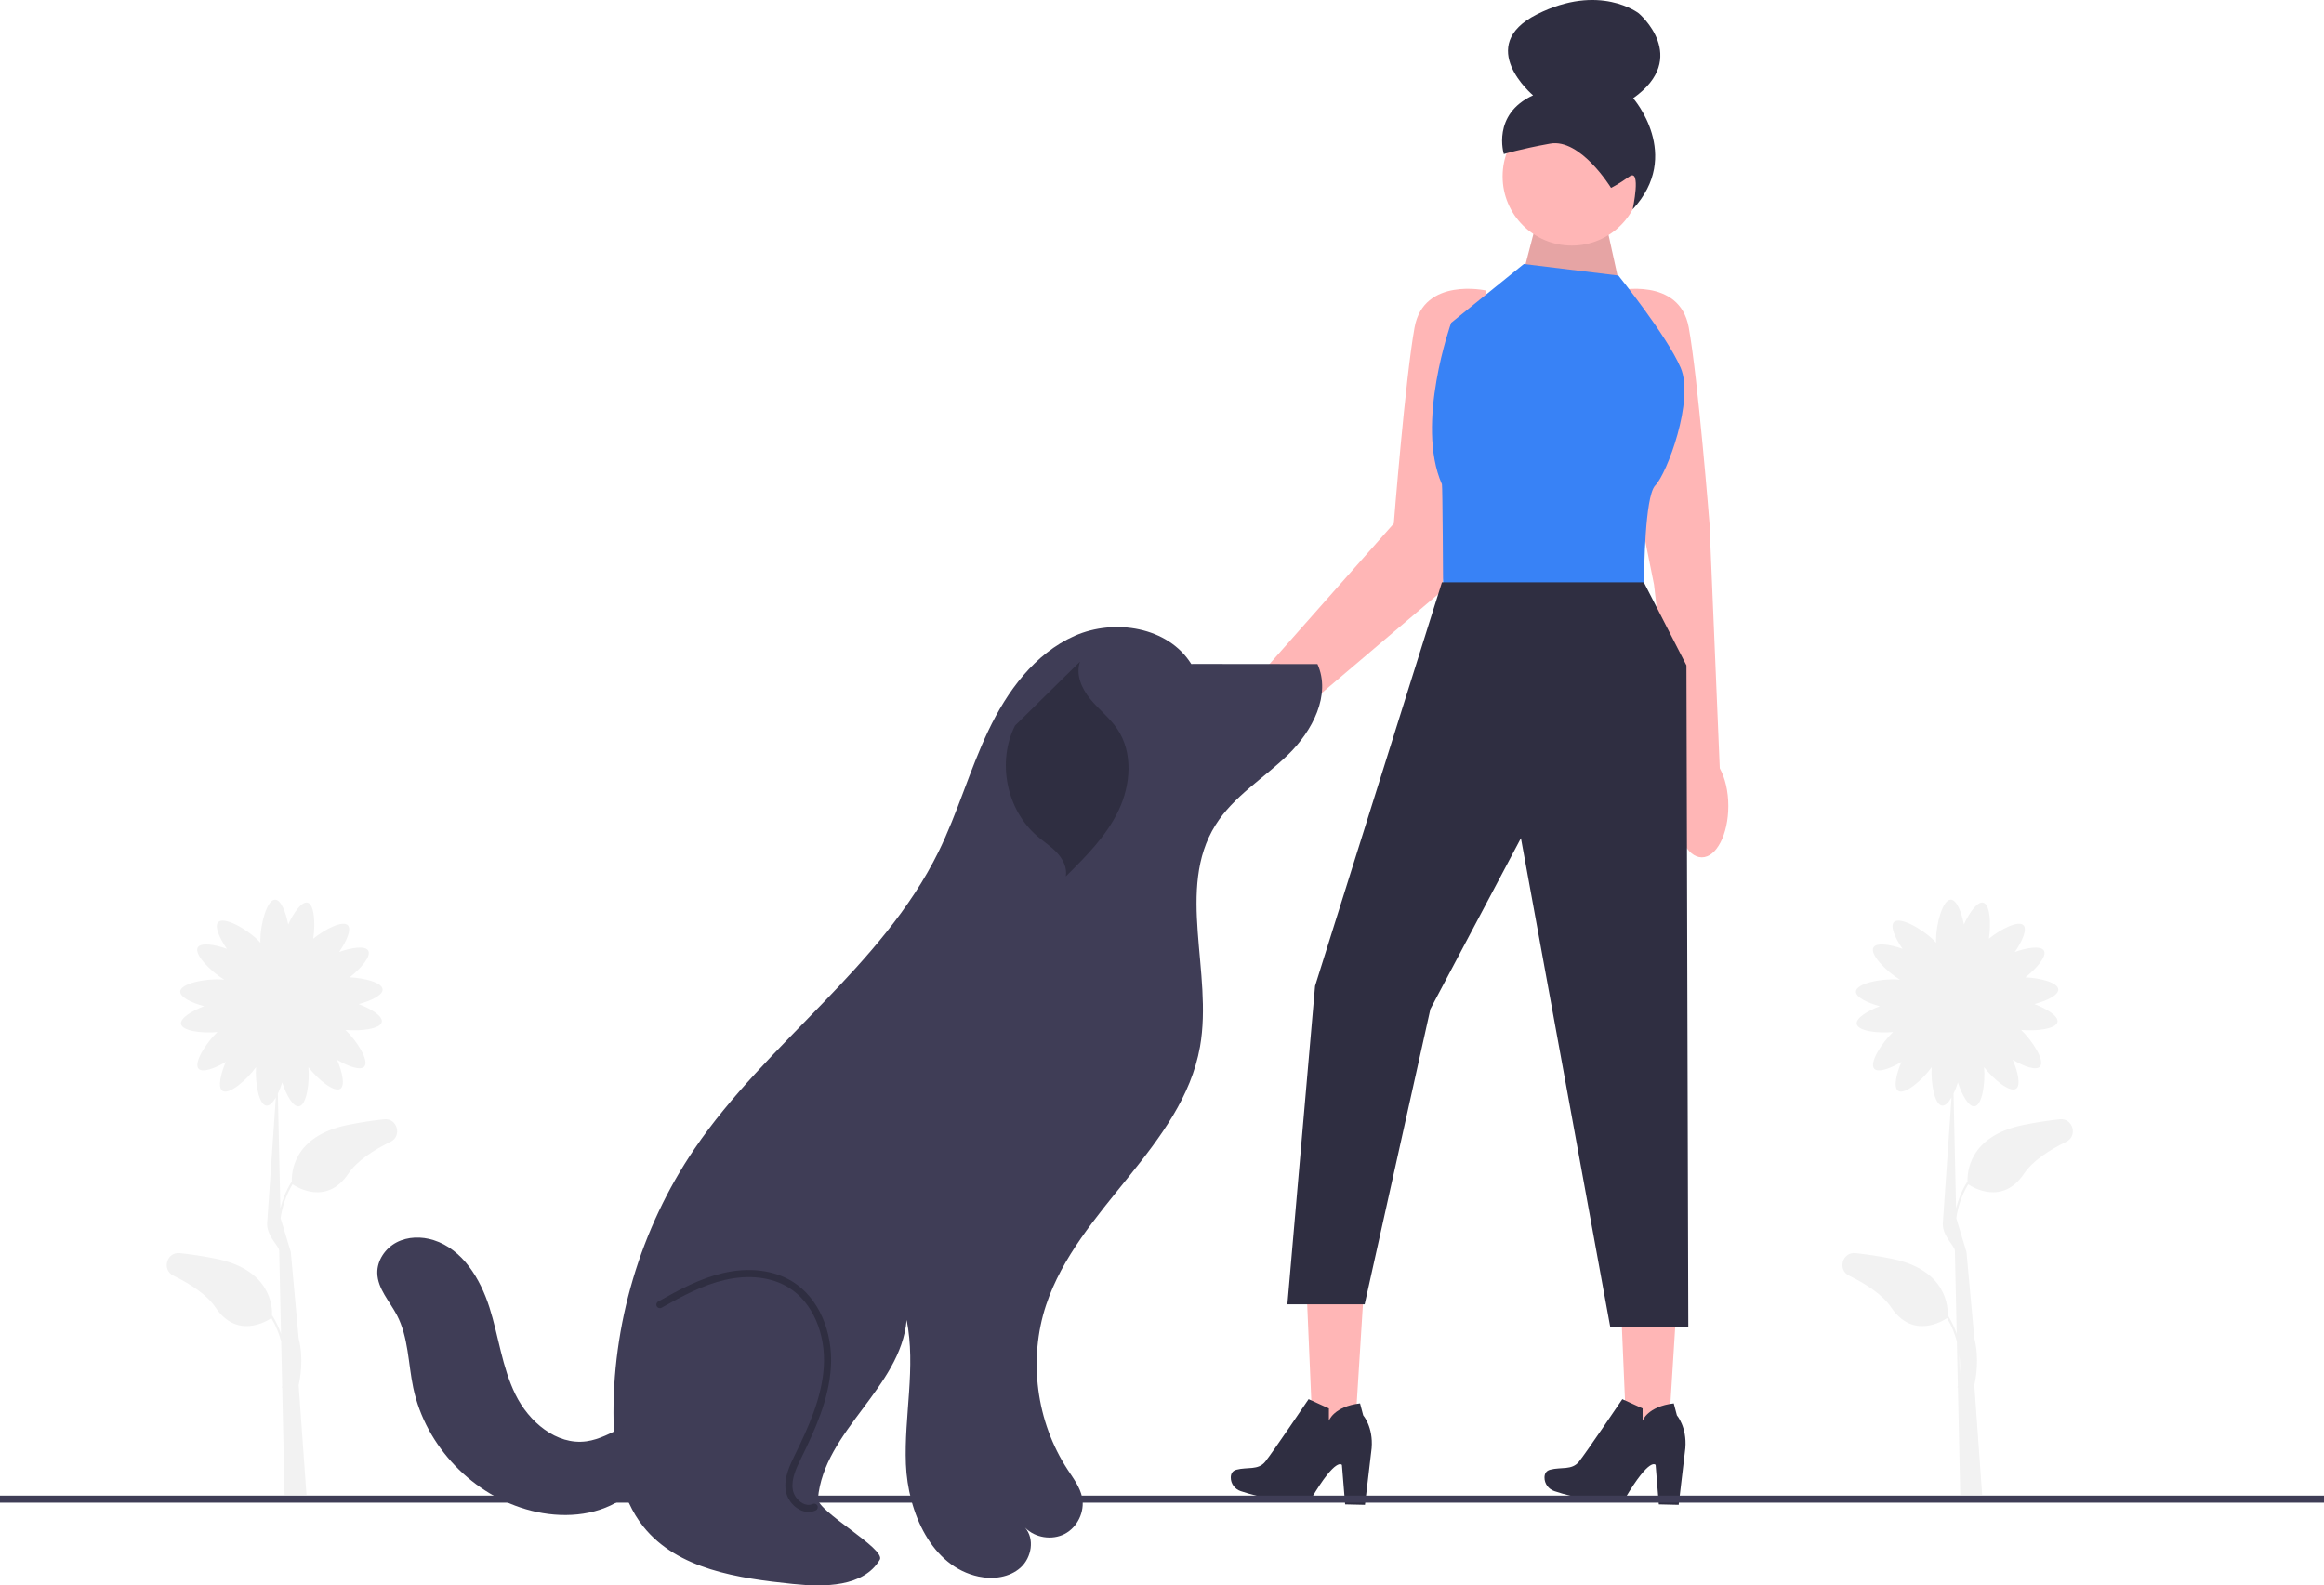 <svg xmlns="http://www.w3.org/2000/svg" width="656" height="447.506" viewBox="0 0 656 447.506" xmlns:xlink="http://www.w3.org/1999/xlink"><path d="M108.401,315.946c-3.161,.34-6.609,.851-10.277,1.597-15.552,3.167-15.875,13.727-15.739,16.148l-.106-.066c-1.564,2.509-2.543,5.047-3.135,7.443l-.712-32.367c.461-.96,.88-2.049,1.229-3.165,1.164,3.585,3.073,6.972,4.718,6.747,2.139-.292,3.072-6.586,2.673-11.059,2.72,3.503,7.298,7.25,9.025,6.094,1.38-.923,.562-4.724-.945-8.179,3.139,1.891,6.616,3.134,7.695,1.933,1.472-1.639-2.056-7.231-5.309-10.352,4.355,.406,9.894-.288,10.257-2.27,.299-1.633-2.997-3.694-6.526-5.02,3.544-.934,6.858-2.563,6.748-4.173-.131-1.913-5.051-3.195-9.295-3.391,3.202-2.505,6.143-5.967,5.244-7.533-.827-1.44-4.674-.882-8.224,.386,2.101-3.003,3.578-6.387,2.453-7.546-1.401-1.443-6.374,1.047-9.767,3.8,.661-4.288,.327-9.701-1.597-10.19-1.609-.41-3.889,2.739-5.453,6.169-.691-3.599-2.09-7.016-3.704-7.016-2.3,0-4.164,6.934-4.164,11.451,0,.255,.007,.496,.018,.725-.231-.268-.495-.547-.797-.84-3.241-3.147-9.514-6.641-11.116-4.991-1.125,1.158,.352,4.542,2.453,7.546-3.55-1.268-7.397-1.826-8.224-.386-1.111,1.934,3.639,6.763,7.5,9.105-.232-.028-.476-.051-.735-.069-4.507-.308-11.552,1.08-11.708,3.375-.11,1.611,3.204,3.239,6.748,4.173-3.528,1.326-6.825,3.387-6.526,5.02,.363,1.982,5.902,2.676,10.257,2.27-3.253,3.122-6.781,8.713-5.309,10.352,1.079,1.201,4.556-.042,7.695-1.933-1.507,3.455-2.325,7.256-.945,8.179,1.824,1.22,6.825-3.026,9.463-6.679-.269,4.47,.801,10.61,2.923,10.852,.887,.101,1.828-.845,2.676-2.302l-2.404,34.79c-.562,4.052,3.032,6.695,3.353,8.364l.518,23.559c-.585-1.678-1.373-3.395-2.435-5.099l-.106,.066c.136-2.421-.187-12.982-15.739-16.148-3.668-.747-7.116-1.257-10.277-1.597-3.731-.401-5.187,4.706-1.816,6.356,4.881,2.389,9.473,5.399,11.867,8.964,6.119,9.114,14.574,3.845,15.776,3.027,1.343,2.235,2.223,4.487,2.779,6.629l.275,12.511c-.067,.296-.114,.462-.118,.474l.129,.038,.666,30.279,6.181-.05-2.211-30.949c.371-1.67,1.514-7.357,0-13.264l-2.211-24.317h0c-.005-.019,.125,.638,0,0l-2.884-9.555c.419-2.956,1.393-6.281,3.369-9.571,1.202,.818,9.657,6.086,15.776-3.027,2.393-3.565,6.985-6.575,11.867-8.964,3.371-1.65,1.915-6.757-1.816-6.356Zm-28.233,71.638l-.117-5.295c.235,2.002,.223,3.809,.117,5.295Z" fill="#f2f2f2"/><path d="M581.401,315.946c-3.161,.34-6.609,.851-10.277,1.597-15.552,3.167-15.875,13.727-15.739,16.148l-.106-.066c-1.564,2.509-2.543,5.047-3.135,7.443l-.712-32.367c.461-.96,.88-2.049,1.229-3.165,1.164,3.585,3.073,6.972,4.718,6.747,2.139-.292,3.072-6.586,2.673-11.059,2.72,3.503,7.298,7.25,9.025,6.094,1.38-.923,.562-4.724-.945-8.179,3.139,1.891,6.616,3.134,7.695,1.933,1.472-1.639-2.056-7.231-5.309-10.352,4.355,.406,9.894-.288,10.257-2.27,.299-1.633-2.997-3.694-6.526-5.02,3.544-.934,6.858-2.563,6.748-4.173-.131-1.913-5.051-3.195-9.295-3.391,3.202-2.505,6.143-5.967,5.244-7.533-.827-1.44-4.674-.882-8.224,.386,2.101-3.003,3.578-6.387,2.453-7.546-1.401-1.443-6.374,1.047-9.767,3.8,.661-4.288,.327-9.701-1.597-10.19-1.609-.41-3.889,2.739-5.453,6.169-.691-3.599-2.09-7.016-3.704-7.016-2.3,0-4.164,6.934-4.164,11.451,0,.255,.007,.496,.018,.725-.231-.268-.495-.547-.797-.84-3.241-3.147-9.514-6.641-11.116-4.991-1.125,1.158,.352,4.542,2.453,7.546-3.55-1.268-7.397-1.826-8.224-.386-1.111,1.934,3.639,6.763,7.5,9.105-.232-.028-.476-.051-.735-.069-4.507-.308-11.552,1.08-11.708,3.375-.11,1.611,3.204,3.239,6.748,4.173-3.528,1.326-6.825,3.387-6.526,5.02,.363,1.982,5.902,2.676,10.257,2.27-3.253,3.122-6.781,8.713-5.309,10.352,1.079,1.201,4.556-.042,7.695-1.933-1.507,3.455-2.325,7.256-.945,8.179,1.824,1.22,6.825-3.026,9.463-6.679-.269,4.47,.801,10.61,2.923,10.852,.887,.101,1.828-.845,2.676-2.302l-2.404,34.79c-.562,4.052,3.032,6.695,3.353,8.364l.518,23.559c-.585-1.678-1.373-3.395-2.435-5.099l-.106,.066c.136-2.421-.187-12.982-15.739-16.148-3.668-.747-7.116-1.257-10.277-1.597-3.731-.401-5.187,4.706-1.816,6.356,4.881,2.389,9.473,5.399,11.867,8.964,6.119,9.114,14.574,3.845,15.776,3.027,1.343,2.235,2.223,4.487,2.779,6.629l.275,12.511c-.067,.296-.114,.462-.118,.474l.129,.038,.666,30.279,6.181-.05-2.211-30.949c.371-1.67,1.514-7.357,0-13.264l-2.211-24.317h0c-.005-.019,.125,.638,0,0l-2.884-9.555c.419-2.956,1.393-6.281,3.369-9.571,1.202,.818,9.657,6.086,15.776-3.027,2.393-3.565,6.985-6.575,11.867-8.964,3.371-1.65,1.915-6.757-1.816-6.356Zm-28.233,71.638l-.117-5.295c.235,2.002,.223,3.809,.117,5.295Z" fill="#f2f2f2"/><path d="M485.443,216.857l-2.898-69.093s-3.255-41.019-5.86-55.343c-2.604-14.324-20.184-10.418-20.184-10.418l1.953,41.019,8.428,41.978,6.56,57.162c-.338,1.653-.529,3.451-.529,5.338,0,8.008,3.344,14.5,7.47,14.5s7.47-6.492,7.47-14.5c0-4.213-.931-7.994-2.409-10.643Z" fill="#ffb6b6"/><path d="M344.367,198.954c3.082-3.671,6.773-6.165,10.087-7.125l38.981-44.065s3.256-41.019,5.86-55.343c2.604-14.324,20.184-10.418,20.184-10.418l-1.953,41.019-11.069,44.275-45.613,38.725c-.797,1.451-1.773,2.902-2.943,4.295-5.549,6.61-13.077,9.424-16.815,6.286-3.737-3.138-2.268-11.039,3.281-17.649Z" fill="#ffb6b6"/><polygon points="430.131 76.469 434.653 59.085 452.269 58.238 457.539 82.2 430.131 76.469" fill="#ffb6b6"/><polygon points="430.131 76.469 434.653 59.085 452.269 58.238 457.539 82.2 430.131 76.469" opacity=".1"/><g><polygon points="385.149 361.257 368.65 360.314 370.814 410.949 381.994 411.589 385.149 361.257" fill="#ffb6b6"/><path d="M369.384,394.939l5.729,2.613-.007,3.473s1.382-4.019,8.801-4.896l.886,3.367s2.877,3.303,2.384,9.276l-1.889,15.998-5.595-.129-.904-11.132s-1.541-2.526-8.641,9.477c0,0-7.821,1.971-19.931-2.09-1.665-.558-2.821-2.112-2.799-3.868,.012-.969,.391-1.864,1.605-2.185,3.092-.818,6.112,.219,8.109-2.249,1.997-2.468,12.252-17.656,12.252-17.656Z" fill="#2f2e41"/></g><g><polygon points="473.698 361.257 457.199 360.314 459.364 410.949 470.544 411.589 473.698 361.257" fill="#ffb6b6"/><path d="M457.934,394.939l5.729,2.613-.007,3.473s1.382-4.019,8.801-4.896l.886,3.367s2.877,3.303,2.384,9.276l-1.889,15.998-5.595-.129-.904-11.132s-1.541-2.526-8.641,9.477c0,0-7.821,1.971-19.931-2.09-1.665-.558-2.821-2.112-2.799-3.868,.012-.969,.391-1.864,1.605-2.185,3.092-.818,6.112,.219,8.109-2.249,1.997-2.468,12.252-17.656,12.252-17.656Z" fill="#2f2e41"/></g><circle cx="443.675" cy="49.789" r="19.533" fill="#ffb6b6"/><path d="M454.752,53.036s-8.588-14.052-17.185-12.501c-8.597,1.551-13.078,2.951-13.078,2.951,0,0-3.501-11.204,8.252-16.579,0,0-16.633-13.926,1.094-22.863,17.727-8.937,28.758-.276,28.758-.276,0,0,14.672,12.443-1.595,23.958,0,0,14.079,16.038-.141,31.358,0,0,2.51-11.665-.905-9.274-3.415,2.391-5.201,3.225-5.201,3.225Z" fill="#2f2e41"/><path d="M456.826,77.771l-26.695-3.256-20.51,16.603s-10.2,28.421-2.604,45.577c.182,.411,.326,28.974,.326,28.974h56.717s-.055-19.441,2.112-26.483c.31-1.006,.665-1.759,1.071-2.166,3.256-3.256,11.069-24.091,7.162-33.206-3.907-9.115-17.58-26.044-17.58-26.044Z" fill="#3882f6"/><polygon points="407.017 164.367 371.207 278.309 363.394 368.161 385.205 368.161 403.762 284.82 429.316 236.578 454.548 374.672 476.564 374.672 476.034 187.807 464.014 164.367 407.017 164.367" fill="#2f2e41"/><rect y="422.157" width="656" height="2" fill="#3f3d56"/><g><path d="M336.264,187.428c-6.502-10.47-21.672-12.934-32.94-7.939-11.268,4.995-19.056,15.644-24.351,26.774-5.295,11.13-8.625,23.122-14.067,34.18-16.012,32.538-48.436,53.79-68.833,83.775-15.325,22.529-23.44,49.884-22.881,77.126,.214,10.435,1.902,21.412,8.413,29.568,9.665,12.106,26.778,14.589,42.187,16.183,8.951,.926,19.936,.9,24.546-6.828,1.823-3.057-17.771-13.721-17.456-17.267,1.696-19.133,23.344-31.283,25.04-50.415,2.66,13.331-.749,27.094-.211,40.678,.538,13.583,7.233,28.948,20.534,31.756,4.104,.867,8.739,.267,11.849-2.547,3.111-2.814,4.019-8.131,1.248-11.28,2.838,2.898,7.626,3.651,11.217,1.764,3.59-1.887,5.685-6.259,4.907-10.239-.572-2.927-2.461-5.39-4.097-7.884-8.862-13.51-11.17-31.115-6.092-46.453,8.978-27.114,38.46-44.812,43.454-72.933,3.709-20.884-6.873-44.548,4.356-62.543,5.06-8.109,13.653-13.222,20.506-19.885,6.853-6.664,12.212-16.859,8.29-25.576l-35.029-.038" fill="#3f3d56"/><path d="M228.238,426.786c-.872,0-1.765-.233-2.628-.696-1.989-1.066-3.488-3.175-3.821-5.372-.553-3.654,1.188-7.203,2.586-10.055,3.826-7.799,7.608-16.138,8.165-24.803,.609-9.46-3.229-18.229-9.776-22.341-4.866-3.055-11.363-3.84-18.292-2.21-6.138,1.443-11.652,4.394-17.71,7.817-.481,.272-1.091,.103-1.363-.379-.272-.48-.102-1.091,.379-1.362,5.966-3.371,11.85-6.521,18.236-8.023,7.455-1.752,14.491-.878,19.814,2.464,7.16,4.496,11.363,13.98,10.708,24.163-.581,9.03-4.451,17.576-8.366,25.555-1.342,2.737-2.864,5.839-2.404,8.875,.238,1.571,1.358,3.142,2.788,3.909,.697,.374,1.759,.71,2.862,.197,.501-.234,1.096-.017,1.329,.484s.017,1.096-.484,1.329c-.643,.3-1.326,.449-2.024,.449Z" fill="#2f2e41"/><path d="M304.873,186.741c-1.309,3.586,.437,7.606,2.859,10.558,2.421,2.952,5.531,5.326,7.665,8.492,4.472,6.637,3.801,15.709,.365,22.937-3.436,7.227-9.229,13.018-14.911,18.654,.42-2.417-.802-4.856-2.467-6.657s-3.762-3.138-5.624-4.734c-8.672-7.434-11.385-20.982-6.244-31.183" fill="#2f2e41"/><path d="M186.422,400.109c-7.346-.9-13.551,5.71-20.882,6.723-8.478,1.172-16.274-5.536-20.046-13.218-3.772-7.682-4.74-16.402-7.335-24.557-2.595-8.155-7.601-16.415-15.757-19.007-3.422-1.087-7.294-1.028-10.472,.641-3.179,1.669-5.509,5.077-5.429,8.667,.098,4.417,3.485,7.952,5.537,11.865,3.265,6.226,3.164,13.599,4.606,20.479,3.468,16.543,16.924,30.571,33.308,34.724,8.473,2.148,17.957,1.656,25.297-3.091s11.813-14.307,9.096-22.614" fill="#3f3d56"/></g></svg>